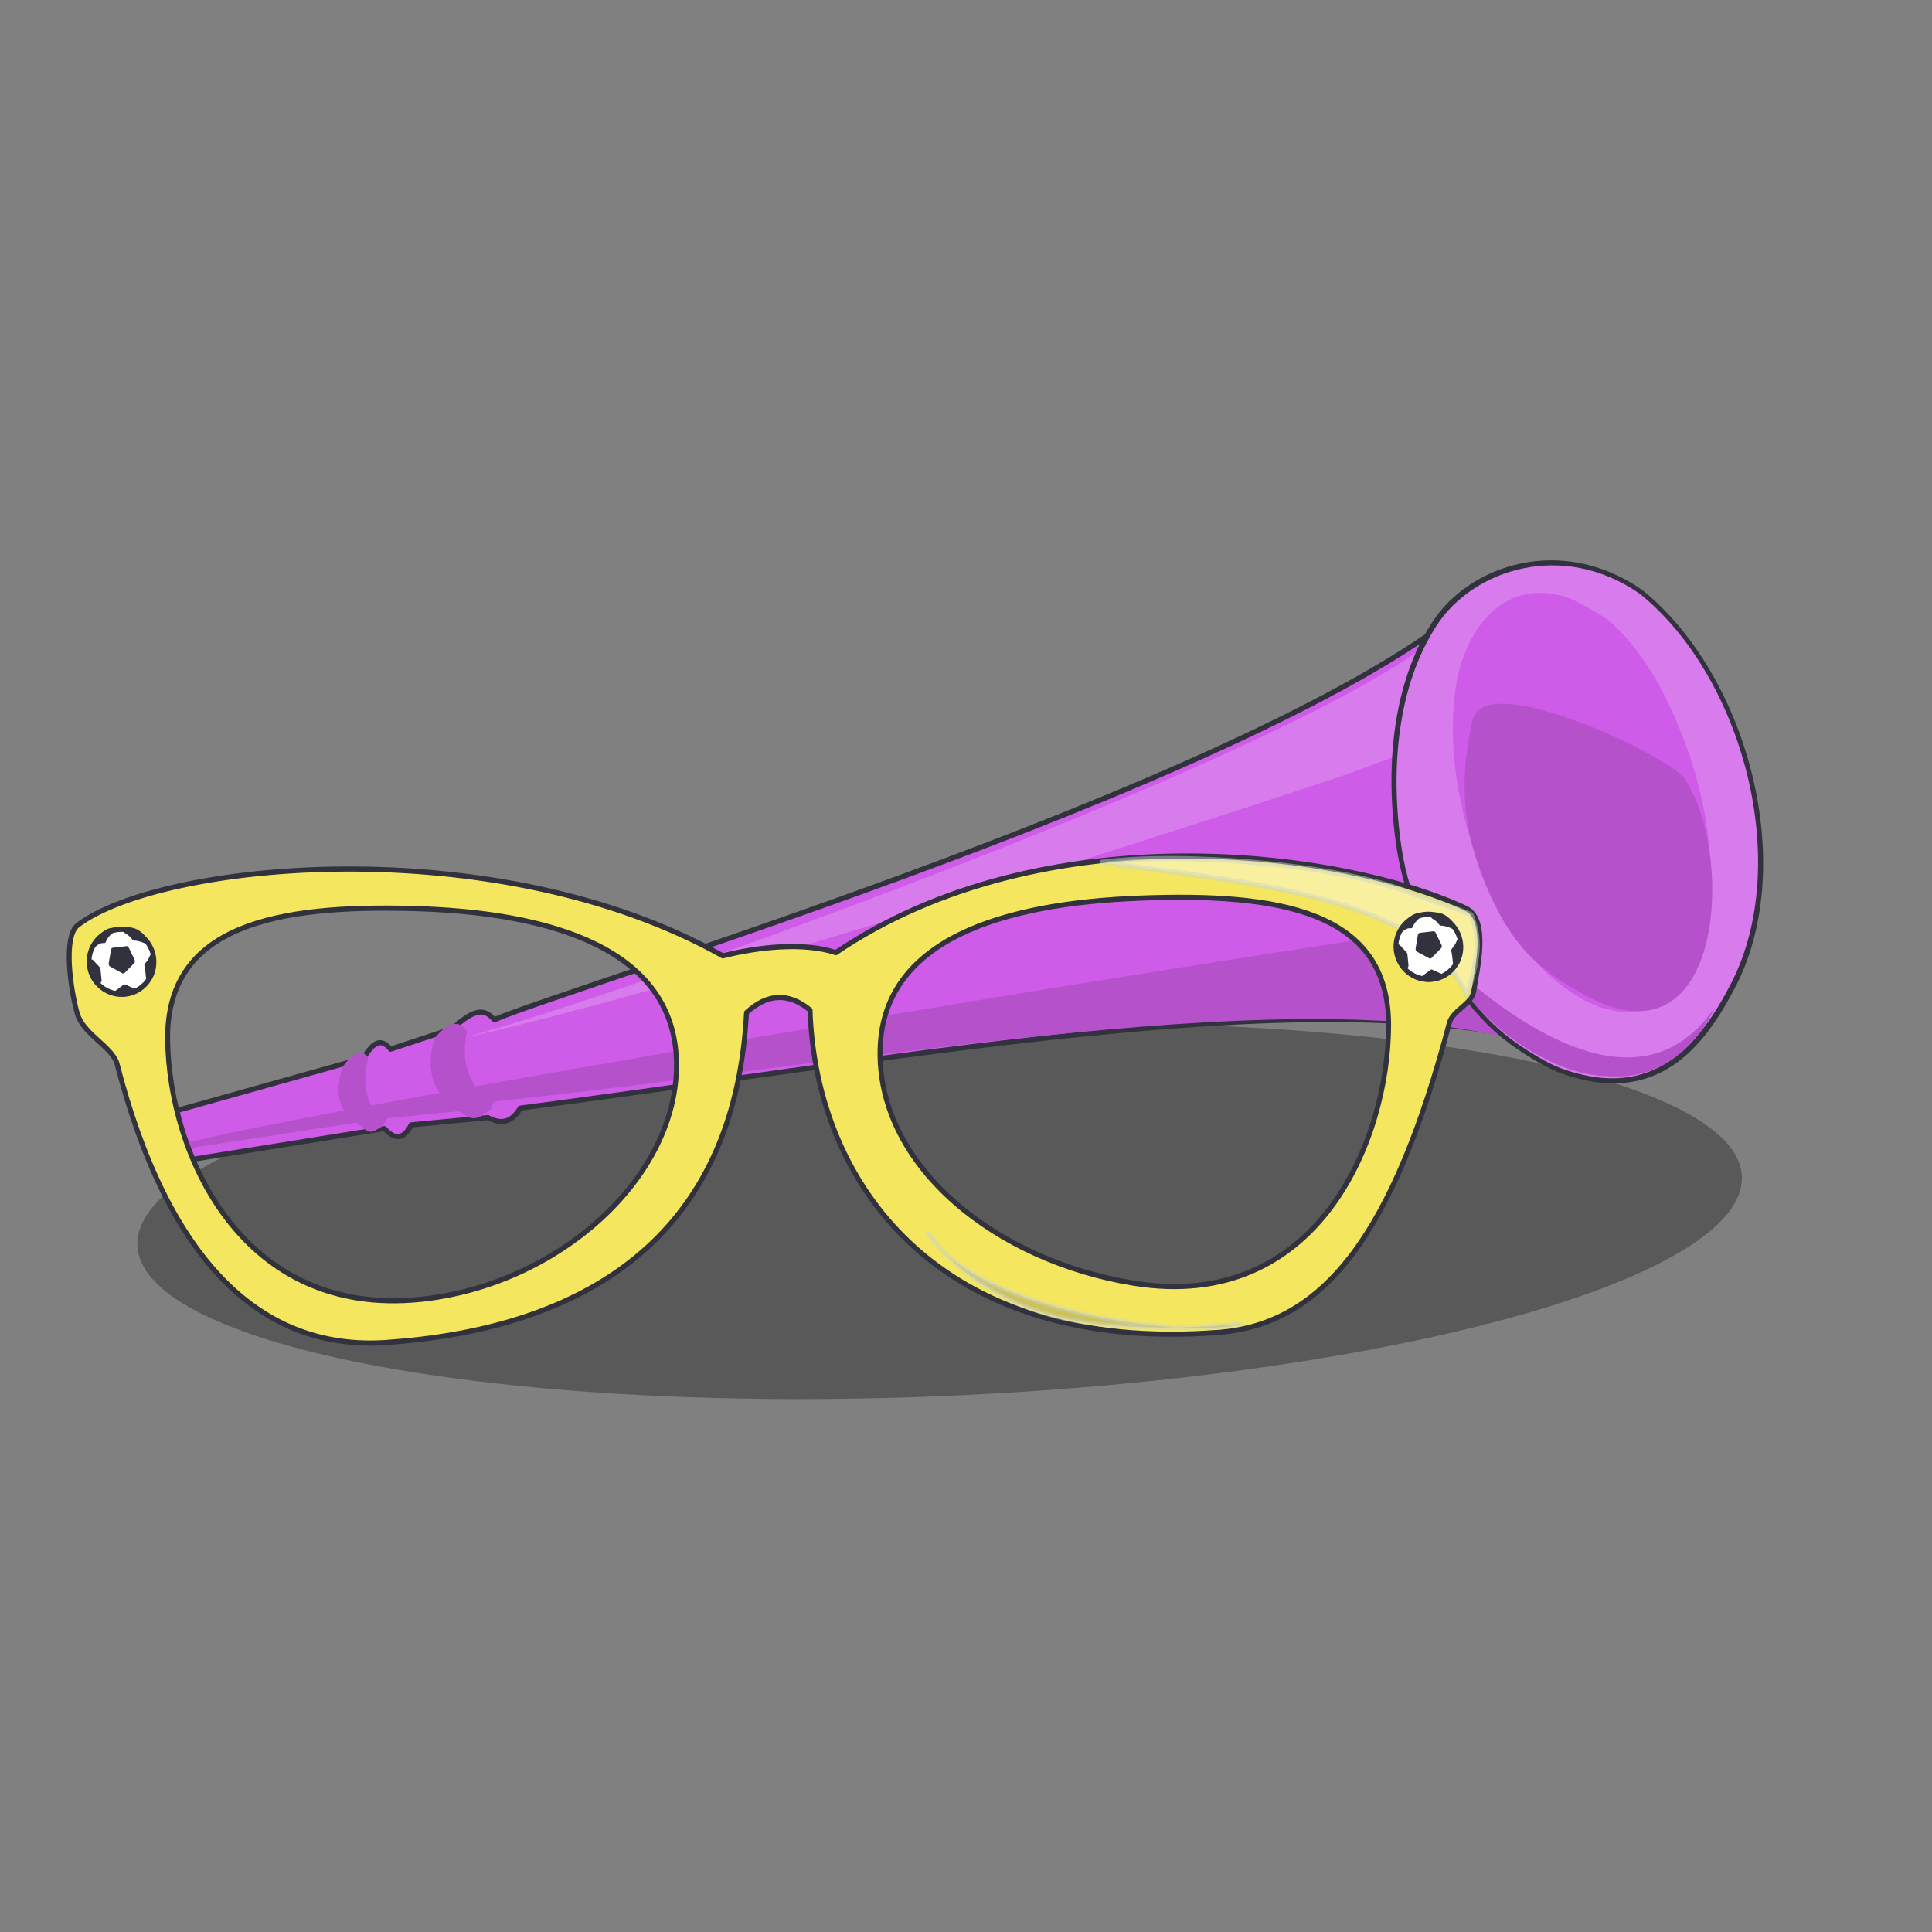 <?xml version="1.0" encoding="UTF-8" standalone="no"?>
<!DOCTYPE svg PUBLIC "-//W3C//DTD SVG 1.1//EN" "http://www.w3.org/Graphics/SVG/1.1/DTD/svg11.dtd">
<svg width="100%" height="100%" viewBox="0 0 360 360" version="1.1" xmlns="http://www.w3.org/2000/svg" xmlns:xlink="http://www.w3.org/1999/xlink" xml:space="preserve" xmlns:serif="http://www.serif.com/" style="fill-rule:evenodd;clip-rule:evenodd;stroke-linecap:round;stroke-linejoin:round;stroke-miterlimit:1.5;">
    <rect x="0" y="0" width="360" height="360" fill="#808080" stroke="none"/>
    <g id="Vuvzela-and-Glasses" serif:id="Vuvzela and Glasses" transform="matrix(0.152,0,0,0.152,-119.72,-143.743)">
        <g transform="matrix(6.578,-0.284,0.263,6.148,711.719,862.941)">
            <ellipse cx="176.131" cy="263.059" rx="149.507" ry="36.865" style="fill:rgb(0,0,1);fill-opacity:0.306;"/>
        </g>
        <g transform="matrix(-1.252,-1.195,-1.114,1.18,4784.83,921.54)">
            <path d="M354.38,1469C503.9,1544.79 681.228,1806.8 863.047,2045.67C860.185,2059.05 865.836,2064.93 875.047,2067.67L911.047,2111.67C907.654,2123.9 912.421,2128.52 923.047,2127.67L1017.57,2259.47C1011.36,2274.83 1041.93,2239.7 1043.85,2235.26L968.047,2100.17C971.123,2085.77 968.571,2079.76 958.547,2081.17L936.547,2037.67C935.143,2017.1 931.086,2009.48 919.38,2011C896.588,1953.22 628.958,1458.74 618.438,1262.74C529.014,1210.47 304.441,1200.1 354.38,1469Z" style="fill:rgb(207,92,232);stroke:rgb(49,50,61);stroke-width:3.69px;"/>
        </g>
        <g transform="matrix(-1.23,-1.174,-1.097,1.163,4699.77,930.098)">
            <path d="M354.38,1469C498.808,1550.3 676.302,1812.13 863.047,2045.67C860.185,2059.05 865.836,2064.93 875.047,2067.67L911.047,2111.67C907.654,2123.9 912.421,2128.52 923.047,2127.67L1014.67,2253.21C1031.38,2256.41 678.294,1755.76 493.12,1502.93C436.705,1425.9 392.325,1390.98 365.73,1372.68C313.828,1407.77 424.71,1384.97 354.38,1469Z" style="fill:rgb(182,81,204);"/>
        </g>
        <g transform="matrix(1.349,0.716,-0.712,1.357,929.289,-1590.76)">
            <path d="M1406.1,2064.77C1500.83,1978.1 1896.15,1548.23 1948.73,1415.44C1953.38,1451.83 2019.49,1395.57 2036.57,1428.2C2018.88,1448.78 1978.02,1503.7 1918.14,1565.65C1764.75,1724.36 1517.65,1971.5 1406.1,2064.77Z" style="fill:white;fill-opacity:0.192;"/>
        </g>
        <g transform="matrix(-2.033,-1.939,-1.543,1.635,5585.57,414.133)">
            <path d="M414.182,1260.04C455.576,1268.07 475.439,1313.95 470.151,1350.34C464.504,1389.19 441.746,1425.28 414.297,1452.08C395.88,1470.05 371.848,1481.7 346.22,1486.07C333.969,1488.16 324.129,1487.85 312.076,1484.77C306.375,1483.31 300.663,1481.67 295.473,1478.77C256.151,1456.77 258.855,1416.41 267.094,1380.56C283.572,1308.86 356.401,1253.93 414.182,1260.04" style="fill:rgb(216,124,237);stroke:rgb(49,50,61);stroke-width:2.43px;"/>
        </g>
        <g transform="matrix(-2.126,-1.712,-1.362,1.632,5351.69,326.361)">
            <path d="M403.703,1270.64C408.435,1270.24 422.65,1273.51 426.397,1275.4C455.602,1290.09 450.499,1329.8 439.846,1353.4C425.578,1385 402.533,1410.5 374.912,1431.03C358.797,1443 338.714,1451.46 318.415,1451.62C313.905,1451.65 309.359,1451.2 304.957,1450.22C301.425,1449.43 297.974,1448.12 294.811,1446.36C267.668,1431.28 274.448,1393.07 285.099,1369.86C301.063,1335.08 328.047,1306.31 360.549,1286.33C373.604,1278.31 388.282,1271.97 403.703,1270.64" style="fill:rgb(207,92,232);"/>
        </g>
        <g transform="matrix(-2.464,-1.042,-0.795,1.791,4699.41,-126.614)">
            <path d="M324.351,1319.4C334.248,1311.34 428.053,1304.44 423.258,1337.99C418.056,1374.39 407.75,1405.58 380.408,1437.94C361.891,1459.86 347.069,1465.81 325.561,1468.9C250.993,1479.62 289.823,1347.5 324.351,1319.4Z" style="fill:rgb(182,81,204);"/>
        </g>
        <g transform="matrix(1.349,0.716,-0.712,1.357,929.289,-1590.76)">
            <path d="M1387.66,2076.01C1390.33,2063.53 1395.18,2055.46 1404.49,2060.35C1410.46,2082.21 1424.03,2097 1450.16,2104.01C1446.69,2113.03 1443.53,2118.3 1435.33,2116.85C1406.26,2115.94 1392.39,2100.38 1387.66,2076.01Z" style="fill:rgb(182,81,204);stroke:rgb(182,81,204);stroke-width:4.03px;"/>
        </g>
        <g transform="matrix(0.946,0.502,-0.614,1.17,1172.44,-871.384)">
            <path d="M1387.66,2076.01C1390.33,2063.53 1395.18,2055.46 1404.49,2060.35C1410.46,2082.21 1425.94,2098.55 1452.06,2105.56C1451.6,2115.95 1446.18,2117.19 1435.33,2114.53C1406.26,2113.62 1392.39,2100.38 1387.66,2076.01Z" style="fill:rgb(182,81,204);stroke:rgb(182,81,204);stroke-width:5.13px;"/>
        </g>
        <g transform="matrix(1.472,-0.403,0.401,1.48,-1640.85,-364.52)">
            <path d="M2230.73,2289.37C2237.63,2335.4 2283.91,2399.25 2334.41,2412.43C2376.76,2426.64 2412.42,2401.82 2428.78,2381.55C2370.18,2430.54 2302.35,2399.94 2230.73,2289.37Z" style="fill:rgb(182,81,204);"/>
        </g>
        <g transform="matrix(1.188,0,0,1.194,28.957,945.641)">
            <g transform="matrix(0.911,-0.011,0.012,0.944,120.713,69.241)">
                <path d="M644.321,940.3C737.708,873.755 1117.08,839.878 1374.32,982.3C1415.35,972.862 1466.63,968.4 1502.32,980.3C1738.82,830.367 2076.28,875.643 2216.32,940.3C2243.67,952.924 2227.65,1009.63 2224.32,1030.3C2221.98,1044.79 2200.82,1050.86 2196.32,1064.3C2130.04,1293.97 2049.81,1390.9 1930.32,1398.3C1612.53,1417.99 1476.15,1230.65 1472.32,1042.3C1448.32,1022.97 1424.32,1023.63 1400.32,1044.3C1383.66,1292.44 1208.23,1386.03 988.321,1398.3C846.503,1406.21 741.43,1308.08 686.321,1090.3C679.229,1071.71 648.581,1058.66 642.321,1036.3C635.321,1011.3 626.947,952.68 644.321,940.3ZM1026.18,926.844C1178.93,932.844 1320.32,973.567 1320.32,1098.3C1320.32,1223.03 1182.88,1338.5 1026.62,1351.89C824.618,1369.21 744.321,1191.03 744.321,1066.3C744.321,941.567 869.562,920.691 1026.18,926.844ZM1847.33,925.06C1694.52,928.89 1552.71,965.492 1550.94,1090.21C1549.16,1214.93 1680.02,1317.68 1834.61,1343.63C2042.87,1378.6 2125.56,1191.12 2127.33,1066.4C2129.11,941.678 2004.03,921.133 1847.33,925.06Z" style="fill:rgb(244,230,94);stroke:rgb(49,50,61);stroke-width:5.59px;"/>
            </g>
            <g transform="matrix(0.996,-1.38154e-17,-1.38154e-17,0.996,14.584,-21.404)">
                <path d="M1768.32,910.3C1852.06,899.685 2009.82,912.216 2084.06,940.505C2106.12,948.908 2128.78,955.154 2150.32,964.3C2163.32,993.698 2154.7,1019.01 2146.32,1048.3C2102.15,941.12 1897.11,929.872 1768.32,910.3Z" style="fill:white;fill-opacity:0.4;stroke:rgb(202,210,210);stroke-opacity:0.475;stroke-width:5.21px;"/>
            </g>
            <g transform="matrix(0.12,-0.014,0.019,0.155,1999.48,715.26)">
                <g transform="matrix(1.174,5.09024e-19,0,1.009,-151.659,-40.832)">
                    <ellipse cx="700.366" cy="1743.17" rx="236" ry="212" style="fill:white;stroke:rgb(49,50,61);stroke-width:34.62px;"/>
                </g>
                <path d="M946.96,1720.67L931.96,1711.67C918.215,1731.23 900.87,1748.44 878.96,1762.67C881.66,1791.38 881.363,1820.04 879.96,1848.67C909.213,1843.98 942.254,1774.67 946.96,1720.67Z" style="fill:rgb(49,50,61);stroke:rgb(49,50,61);stroke-width:37.16px;"/>
                <path d="M741.96,1520.67C765.804,1534.14 786.117,1550.11 799.96,1570.67C829.24,1573.68 862.068,1584.43 896.96,1599.67C864.041,1550.59 816.561,1518.97 750.969,1515.96C747.361,1515.79 745.692,1520.7 741.96,1520.67Z" style="fill:rgb(49,50,61);stroke:rgb(49,50,61);stroke-width:37.16px;"/>
                <path d="M393.96,1717.67L417.96,1698.67L465.96,1749.67L463.96,1821.67L431.96,1824.67C415.374,1800.1 403.188,1765.01 393.96,1717.67Z" style="fill:rgb(49,50,61);stroke:rgb(49,50,61);stroke-width:37.16px;"/>
                <path d="M458.96,1582.67C485.578,1567.73 513.489,1559.54 543.96,1564.67C557.526,1543.81 582.21,1524.32 612.96,1508.67C547.158,1510.79 458.96,1582.67 458.96,1582.67Z" style="fill:rgb(49,50,61);stroke:rgb(49,50,61);stroke-width:37.16px;"/>
                <path d="M610.96,1638.67L728.96,1638.67L765.96,1721.67L674.96,1777.67L577.96,1724.67L610.96,1638.67Z" style="fill:rgb(49,50,61);stroke:rgb(49,50,61);stroke-width:37.16px;"/>
                <g transform="matrix(1,0,0,-1,-3.517,3664.32)">
                    <path d="M599.065,1743.7C648.571,1732.87 698.926,1733.72 748.373,1743.41L674.96,1777.67L599.065,1743.7Z" style="fill:rgb(49,50,61);stroke:rgb(49,50,61);stroke-width:37.12px;"/>
                </g>
            </g>
            <g transform="matrix(0.12,-0.014,0.019,0.155,650.903,730.541)">
                <g transform="matrix(1.174,5.09024e-19,0,1.009,-151.659,-40.832)">
                    <ellipse cx="700.366" cy="1743.17" rx="236" ry="212" style="fill:white;stroke:rgb(49,50,61);stroke-width:34.62px;"/>
                </g>
                <path d="M946.96,1720.67L931.96,1711.67C918.215,1731.23 900.87,1748.44 878.96,1762.67C881.66,1791.38 881.363,1820.04 879.96,1848.67C909.213,1843.98 942.254,1774.67 946.96,1720.67Z" style="fill:rgb(49,50,61);stroke:rgb(49,50,61);stroke-width:37.16px;"/>
                <path d="M741.96,1520.67C765.804,1534.14 786.117,1550.11 799.96,1570.67C829.24,1573.68 862.068,1584.43 896.96,1599.67C864.041,1550.59 816.561,1518.97 750.969,1515.96C747.361,1515.79 745.692,1520.7 741.96,1520.67Z" style="fill:rgb(49,50,61);stroke:rgb(49,50,61);stroke-width:37.16px;"/>
                <path d="M393.96,1717.67L417.96,1698.67L465.96,1749.67L463.96,1821.67L431.96,1824.67C415.374,1800.1 403.188,1765.01 393.96,1717.67Z" style="fill:rgb(49,50,61);stroke:rgb(49,50,61);stroke-width:37.16px;"/>
                <path d="M458.96,1582.67C485.578,1567.73 513.489,1559.54 543.96,1564.67C557.526,1543.81 582.21,1524.32 612.96,1508.67C547.158,1510.79 458.96,1582.67 458.96,1582.67Z" style="fill:rgb(49,50,61);stroke:rgb(49,50,61);stroke-width:37.16px;"/>
                <path d="M610.96,1638.67L728.96,1638.67L765.96,1721.67L674.96,1777.67L577.96,1724.67L610.96,1638.67Z" style="fill:rgb(49,50,61);stroke:rgb(49,50,61);stroke-width:37.16px;"/>
                <g transform="matrix(1,0,0,-1,-3.517,3664.32)">
                    <path d="M599.065,1743.7C648.571,1732.87 698.926,1733.72 748.373,1743.41L674.96,1777.67L599.065,1743.7Z" style="fill:rgb(49,50,61);stroke:rgb(49,50,61);stroke-width:37.12px;"/>
                </g>
            </g>
            <g transform="matrix(0.916,0.082,-0.064,0.715,932.847,270.482)">
                <path d="M815.602,1298.97C876.135,1406 1123.2,1416.48 1173.99,1387.88C1173.99,1387.88 1063.87,1416.42 979.236,1403.64C866.704,1386.63 815.602,1298.97 815.602,1298.97Z" style="fill:rgb(49,50,61);fill-opacity:0.2;stroke:rgb(202,210,210);stroke-opacity:0.475;stroke-width:6.29px;"/>
            </g>
        </g>
    </g>
    <g transform="matrix(4.015,0,0,4.098,-203.756,-507.358)">
        <g id="Transparent-Layer" serif:id="Transparent Layer">
            <rect x="50.746" y="123.793" width="89.659" height="87.838" style="fill:rgb(235,235,235);fill-opacity:0;"/>
        </g>
    </g>
</svg>
